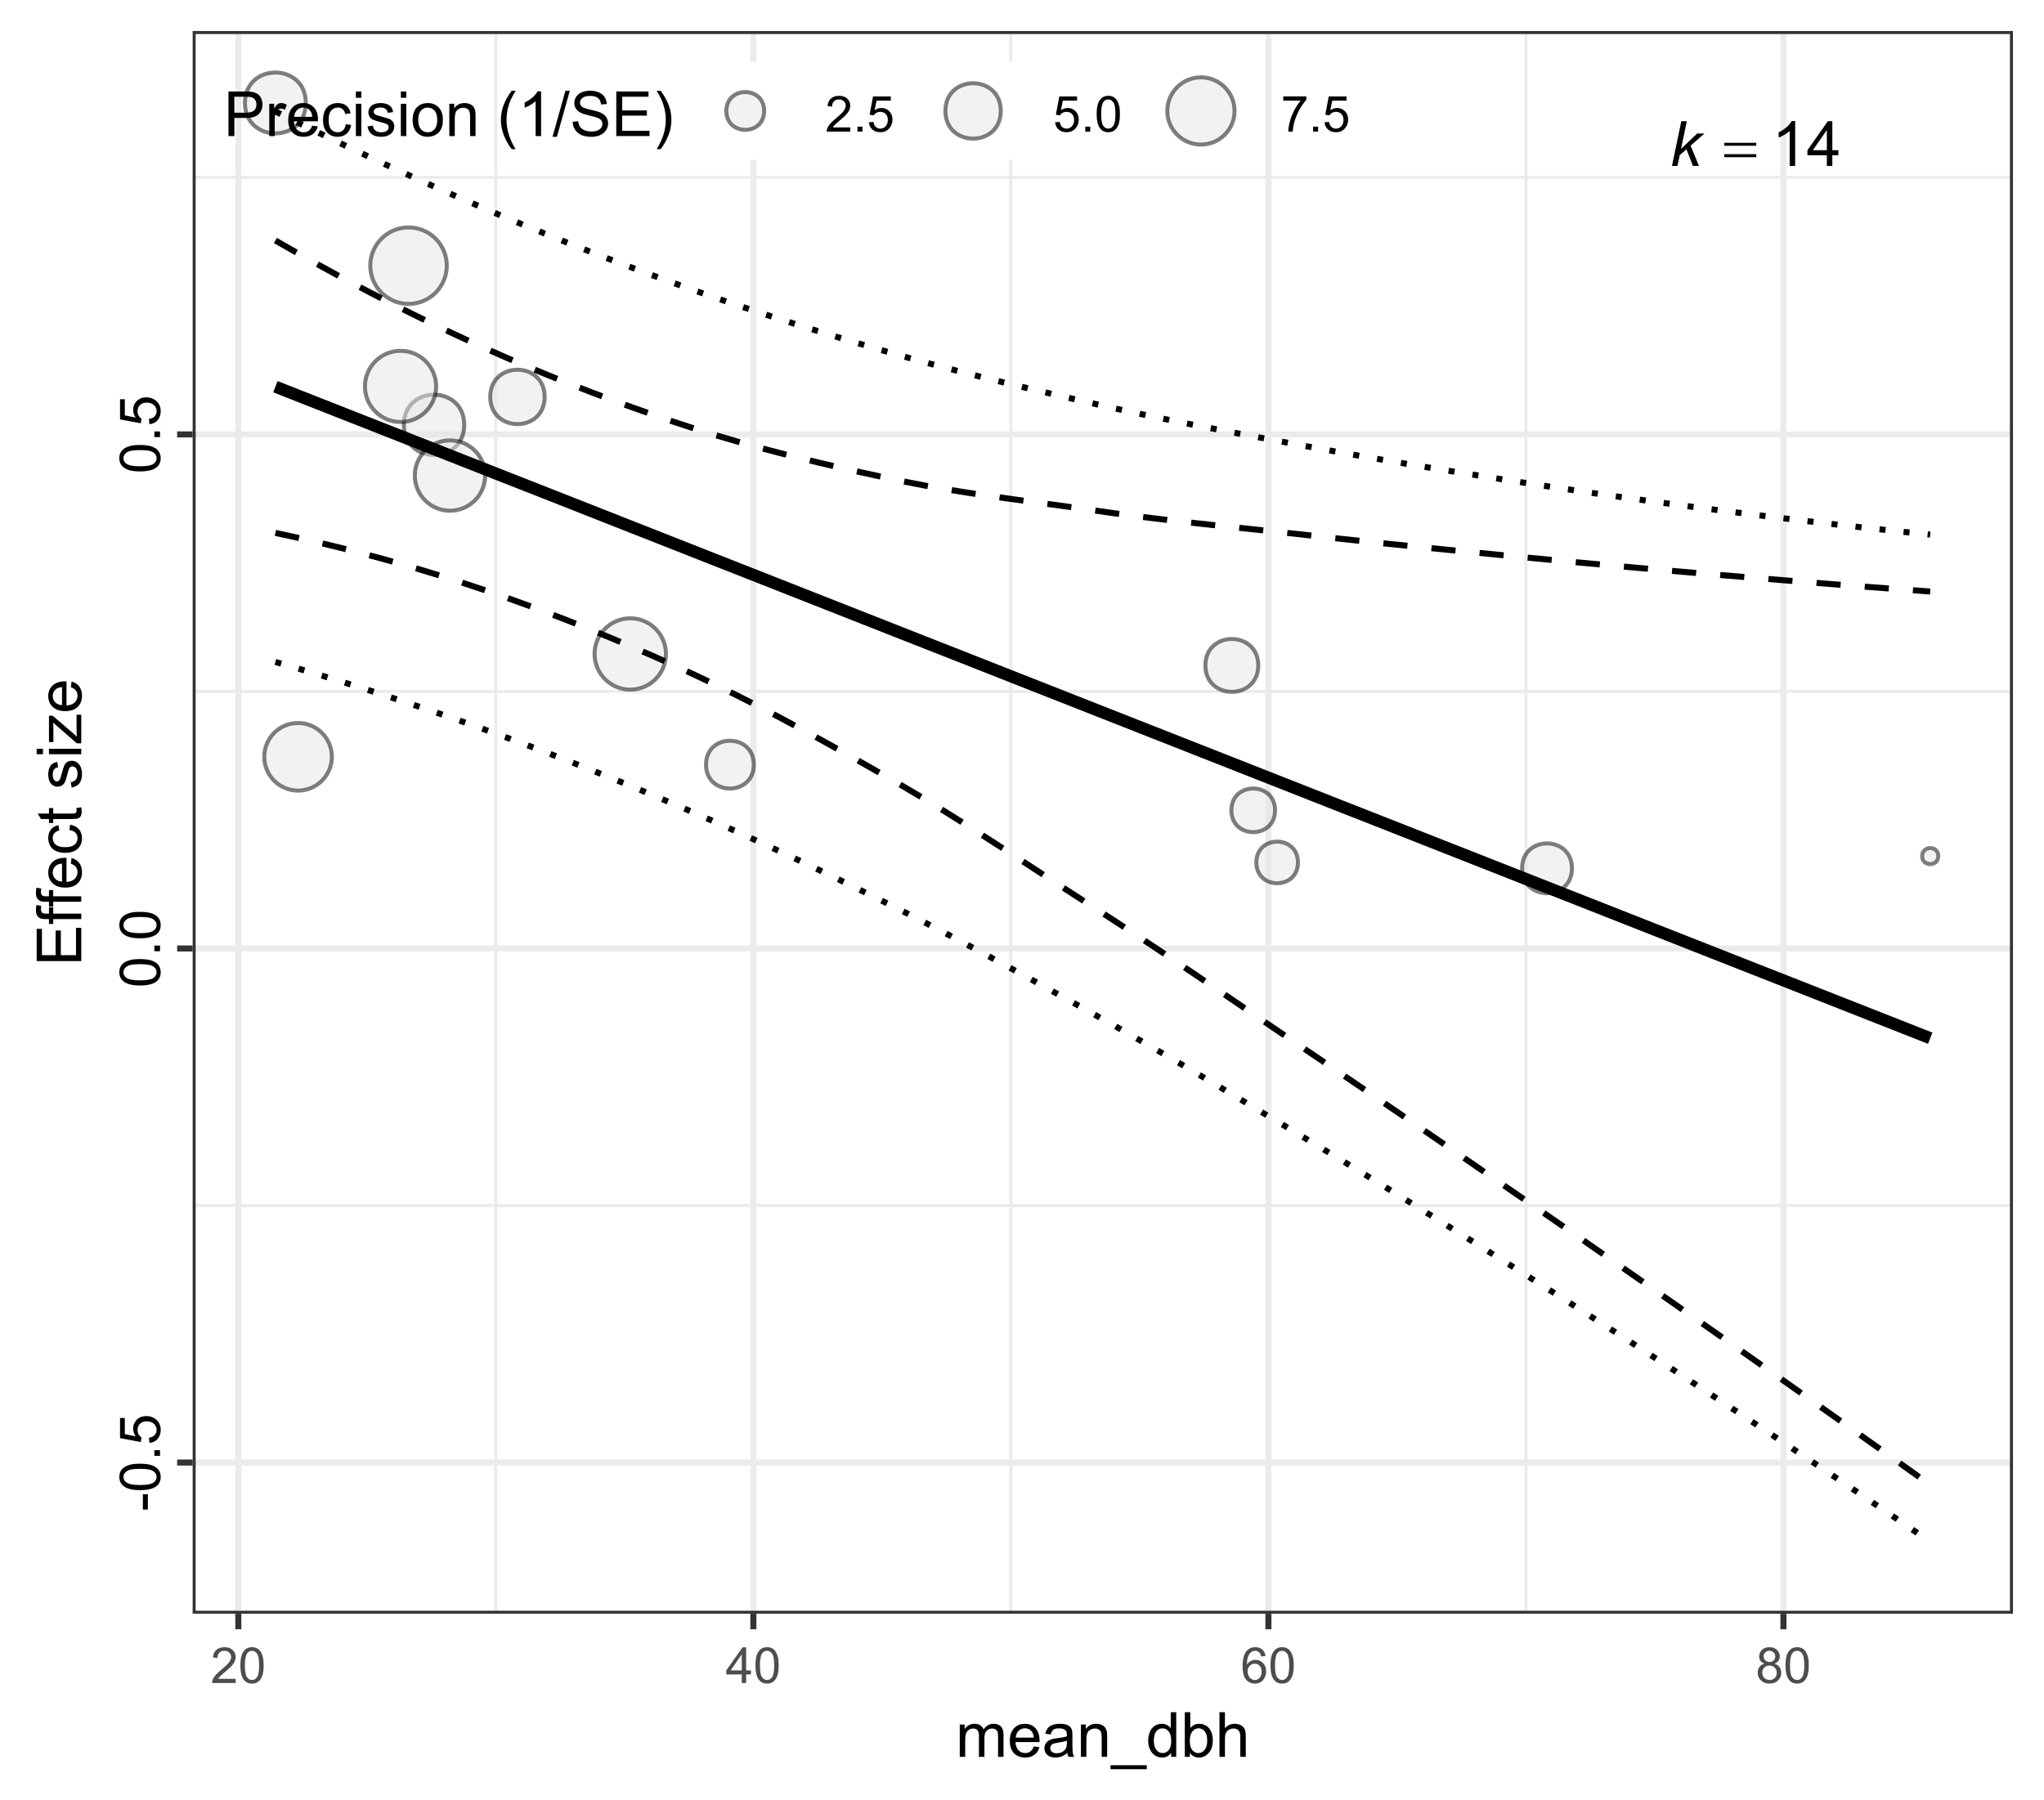 <?xml version="1.0" encoding="UTF-8"?>
<svg xmlns="http://www.w3.org/2000/svg" xmlns:xlink="http://www.w3.org/1999/xlink" width="361" height="318" viewBox="0 0 361 318">
<defs>
<g>
<g id="glyph-0-0">
<path d="M 0.379 0 L 2.031 -7.902 L 3.004 -7.902 L 1.977 -3.004 L 4.824 -5.727 L 6.113 -5.727 L 3.672 -3.59 L 5.148 0 L 4.082 0 L 2.938 -2.938 L 1.75 -1.914 L 1.352 0 Z M 0.379 0 "/>
</g>
<g id="glyph-1-0">
<path d="M 0.199 -4.09 L 5.859 -4.09 L 5.859 -3.57 L 0.199 -3.57 L 0.199 -4.09 M 0.199 -2.082 L 5.859 -2.082 L 5.859 -1.547 L 0.199 -1.547 Z M 0.199 -2.082 "/>
</g>
<g id="glyph-2-0">
<path d="M 4.113 0 L 3.145 0 L 3.145 -6.184 C 2.91 -5.961 2.602 -5.738 2.223 -5.516 C 1.844 -5.293 1.504 -5.125 1.203 -5.012 L 1.203 -5.949 C 1.746 -6.207 2.219 -6.516 2.625 -6.879 C 3.031 -7.242 3.32 -7.594 3.488 -7.934 L 4.113 -7.934 Z M 4.113 0 "/>
</g>
<g id="glyph-2-1">
<path d="M 3.57 0 L 3.57 -1.891 L 0.141 -1.891 L 0.141 -2.781 L 3.746 -7.902 L 4.539 -7.902 L 4.539 -2.781 L 5.605 -2.781 L 5.605 -1.891 L 4.539 -1.891 L 4.539 0 L 3.57 0 M 3.57 -2.781 L 3.57 -6.344 L 1.094 -2.781 Z M 3.57 -2.781 "/>
</g>
<g id="glyph-3-0">
<path d="M -2.148 -0.316 L -3.031 -0.316 L -3.031 -3.016 L -2.148 -3.016 Z M -2.148 -0.316 "/>
</g>
<g id="glyph-3-1">
<path d="M -3.531 -0.414 C -4.375 -0.414 -5.059 -0.504 -5.574 -0.676 C -6.09 -0.852 -6.488 -1.109 -6.766 -1.453 C -7.047 -1.797 -7.188 -2.227 -7.188 -2.75 C -7.188 -3.133 -7.109 -3.469 -6.957 -3.762 C -6.801 -4.051 -6.578 -4.289 -6.285 -4.477 C -5.996 -4.668 -5.641 -4.812 -5.223 -4.922 C -4.805 -5.031 -4.238 -5.082 -3.531 -5.082 C -2.691 -5.082 -2.012 -4.996 -1.496 -4.824 C -0.98 -4.652 -0.582 -4.395 -0.301 -4.051 C -0.02 -3.707 0.121 -3.273 0.121 -2.75 C 0.121 -2.059 -0.125 -1.516 -0.621 -1.125 C -1.215 -0.652 -2.188 -0.414 -3.531 -0.414 M -3.531 -1.32 C -2.355 -1.32 -1.574 -1.457 -1.184 -1.73 C -0.797 -2.008 -0.602 -2.344 -0.602 -2.75 C -0.602 -3.152 -0.797 -3.492 -1.188 -3.766 C -1.578 -4.043 -2.359 -4.18 -3.531 -4.18 C -4.707 -4.18 -5.492 -4.043 -5.879 -3.766 C -6.266 -3.492 -6.461 -3.148 -6.461 -2.738 C -6.461 -2.336 -6.289 -2.012 -5.945 -1.773 C -5.512 -1.469 -4.707 -1.32 -3.531 -1.32 Z M -3.531 -1.32 "/>
</g>
<g id="glyph-3-2">
<path d="M 0 -0.906 L -1 -0.91 L -1 -1.91 L 0 -1.91 Z M 0 -0.906 "/>
</g>
<g id="glyph-3-3">
<path d="M -1.875 -0.414 L -1.953 -1.34 C -1.504 -1.406 -1.168 -1.566 -0.941 -1.812 C -0.715 -2.062 -0.602 -2.363 -0.602 -2.715 C -0.602 -3.137 -0.762 -3.496 -1.078 -3.789 C -1.398 -4.082 -1.82 -4.227 -2.348 -4.227 C -2.852 -4.227 -3.246 -4.086 -3.535 -3.805 C -3.824 -3.523 -3.969 -3.156 -3.969 -2.699 C -3.969 -2.418 -3.906 -2.16 -3.777 -1.934 C -3.648 -1.707 -3.48 -1.527 -3.277 -1.398 L -3.383 -0.57 L -7.062 -1.266 L -7.062 -4.824 L -6.219 -4.824 L -6.219 -1.969 L -4.297 -1.582 C -4.598 -2.012 -4.746 -2.461 -4.746 -2.934 C -4.746 -3.559 -4.531 -4.086 -4.098 -4.516 C -3.664 -4.945 -3.105 -5.16 -2.426 -5.16 C -1.777 -5.16 -1.219 -4.973 -0.746 -4.594 C -0.168 -4.137 0.121 -3.508 0.121 -2.715 C 0.121 -2.062 -0.059 -1.531 -0.426 -1.121 C -0.789 -0.707 -1.273 -0.473 -1.875 -0.414 Z M -1.875 -0.414 "/>
</g>
<g id="glyph-4-0">
<path d="M 4.43 -0.742 L 4.43 0 L 0.266 0 C 0.262 -0.188 0.289 -0.367 0.355 -0.539 C 0.461 -0.82 0.633 -1.102 0.867 -1.375 C 1.098 -1.648 1.438 -1.969 1.879 -2.328 C 2.562 -2.891 3.023 -3.336 3.266 -3.664 C 3.508 -3.992 3.625 -4.301 3.625 -4.594 C 3.625 -4.898 3.516 -5.16 3.297 -5.367 C 3.078 -5.578 2.793 -5.684 2.441 -5.684 C 2.066 -5.684 1.77 -5.574 1.547 -5.352 C 1.324 -5.125 1.211 -4.816 1.207 -4.422 L 0.414 -4.504 C 0.469 -5.098 0.672 -5.547 1.027 -5.859 C 1.383 -6.168 1.859 -6.324 2.457 -6.324 C 3.062 -6.324 3.539 -6.156 3.895 -5.824 C 4.246 -5.488 4.422 -5.07 4.422 -4.578 C 4.422 -4.324 4.371 -4.078 4.266 -3.832 C 4.164 -3.59 3.992 -3.332 3.754 -3.062 C 3.516 -2.793 3.117 -2.426 2.562 -1.957 C 2.098 -1.566 1.801 -1.301 1.668 -1.164 C 1.535 -1.023 1.426 -0.883 1.34 -0.742 Z M 4.43 -0.742 "/>
</g>
<g id="glyph-4-1">
<path d="M 0.367 -3.105 C 0.367 -3.852 0.441 -4.449 0.594 -4.906 C 0.75 -5.359 0.977 -5.711 1.277 -5.957 C 1.582 -6.203 1.961 -6.324 2.418 -6.324 C 2.758 -6.324 3.055 -6.258 3.309 -6.121 C 3.562 -5.984 3.773 -5.789 3.941 -5.531 C 4.105 -5.277 4.238 -4.965 4.332 -4.594 C 4.426 -4.227 4.473 -3.73 4.473 -3.105 C 4.473 -2.367 4.398 -1.77 4.246 -1.316 C 4.094 -0.863 3.867 -0.512 3.562 -0.266 C 3.262 -0.016 2.879 0.109 2.418 0.109 C 1.812 0.109 1.336 -0.109 0.988 -0.547 C 0.574 -1.07 0.367 -1.922 0.367 -3.105 M 1.16 -3.105 C 1.16 -2.074 1.281 -1.383 1.523 -1.043 C 1.766 -0.699 2.062 -0.527 2.418 -0.527 C 2.773 -0.527 3.074 -0.699 3.316 -1.043 C 3.559 -1.387 3.68 -2.074 3.68 -3.105 C 3.68 -4.145 3.559 -4.832 3.316 -5.172 C 3.074 -5.516 2.773 -5.684 2.41 -5.684 C 2.055 -5.684 1.773 -5.535 1.559 -5.234 C 1.293 -4.852 1.16 -4.141 1.16 -3.105 Z M 1.16 -3.105 "/>
</g>
<g id="glyph-4-2">
<path d="M 2.844 0 L 2.844 -1.508 L 0.113 -1.508 L 0.113 -2.219 L 2.988 -6.301 L 3.617 -6.301 L 3.617 -2.219 L 4.469 -2.219 L 4.469 -1.508 L 3.617 -1.508 L 3.617 0 L 2.844 0 M 2.844 -2.219 L 2.844 -5.059 L 0.871 -2.219 Z M 2.844 -2.219 "/>
</g>
<g id="glyph-4-3">
<path d="M 4.379 -4.758 L 3.609 -4.695 C 3.539 -5 3.441 -5.219 3.316 -5.359 C 3.109 -5.578 2.852 -5.688 2.543 -5.688 C 2.297 -5.688 2.082 -5.621 1.895 -5.484 C 1.652 -5.305 1.461 -5.047 1.32 -4.703 C 1.18 -4.363 1.105 -3.879 1.102 -3.25 C 1.285 -3.531 1.516 -3.742 1.785 -3.879 C 2.051 -4.016 2.336 -4.086 2.629 -4.086 C 3.145 -4.086 3.586 -3.898 3.945 -3.516 C 4.309 -3.137 4.492 -2.648 4.492 -2.047 C 4.492 -1.648 4.406 -1.281 4.234 -0.941 C 4.062 -0.605 3.828 -0.344 3.531 -0.164 C 3.234 0.016 2.895 0.109 2.52 0.109 C 1.875 0.109 1.348 -0.129 0.941 -0.605 C 0.535 -1.078 0.332 -1.859 0.332 -2.949 C 0.332 -4.164 0.555 -5.051 1.004 -5.602 C 1.398 -6.086 1.926 -6.324 2.59 -6.324 C 3.086 -6.324 3.492 -6.188 3.809 -5.91 C 4.125 -5.629 4.316 -5.246 4.379 -4.758 M 1.219 -2.039 C 1.219 -1.773 1.277 -1.52 1.391 -1.277 C 1.504 -1.031 1.66 -0.848 1.863 -0.719 C 2.066 -0.594 2.281 -0.527 2.504 -0.527 C 2.832 -0.527 3.113 -0.66 3.348 -0.926 C 3.582 -1.188 3.699 -1.547 3.699 -2 C 3.699 -2.434 3.582 -2.777 3.352 -3.027 C 3.121 -3.277 2.828 -3.402 2.477 -3.402 C 2.125 -3.402 1.828 -3.277 1.586 -3.027 C 1.344 -2.777 1.219 -2.449 1.219 -2.039 Z M 1.219 -2.039 "/>
</g>
<g id="glyph-4-4">
<path d="M 1.555 -3.418 C 1.234 -3.535 0.996 -3.699 0.844 -3.918 C 0.688 -4.137 0.609 -4.398 0.609 -4.699 C 0.609 -5.16 0.773 -5.543 1.105 -5.855 C 1.434 -6.168 1.871 -6.324 2.418 -6.324 C 2.969 -6.324 3.41 -6.164 3.746 -5.848 C 4.082 -5.527 4.25 -5.137 4.25 -4.68 C 4.25 -4.387 4.172 -4.133 4.02 -3.918 C 3.867 -3.699 3.633 -3.535 3.32 -3.418 C 3.707 -3.289 4.004 -3.086 4.203 -2.805 C 4.406 -2.523 4.508 -2.191 4.508 -1.801 C 4.508 -1.262 4.316 -0.809 3.938 -0.441 C 3.555 -0.074 3.055 0.109 2.434 0.109 C 1.809 0.109 1.309 -0.078 0.93 -0.445 C 0.547 -0.812 0.355 -1.273 0.355 -1.82 C 0.355 -2.23 0.461 -2.574 0.668 -2.852 C 0.875 -3.129 1.172 -3.316 1.555 -3.418 M 1.402 -4.727 C 1.402 -4.43 1.496 -4.184 1.688 -3.996 C 1.879 -3.809 2.129 -3.711 2.438 -3.711 C 2.734 -3.711 2.977 -3.805 3.168 -3.992 C 3.359 -4.18 3.453 -4.41 3.453 -4.684 C 3.453 -4.969 3.355 -5.207 3.16 -5.398 C 2.965 -5.594 2.719 -5.688 2.43 -5.688 C 2.133 -5.688 1.887 -5.594 1.691 -5.406 C 1.5 -5.215 1.402 -4.988 1.402 -4.727 M 1.152 -1.816 C 1.152 -1.598 1.203 -1.383 1.309 -1.176 C 1.414 -0.973 1.57 -0.812 1.773 -0.699 C 1.98 -0.586 2.203 -0.527 2.441 -0.527 C 2.809 -0.527 3.117 -0.648 3.355 -0.887 C 3.598 -1.121 3.719 -1.426 3.719 -1.793 C 3.719 -2.164 3.594 -2.473 3.344 -2.715 C 3.098 -2.961 2.789 -3.082 2.414 -3.082 C 2.051 -3.082 1.75 -2.961 1.512 -2.719 C 1.27 -2.48 1.152 -2.18 1.152 -1.816 Z M 1.152 -1.816 "/>
</g>
<g id="glyph-4-5">
<path d="M 0.801 0 L 0.801 -0.883 L 1.68 -0.883 L 1.68 0 Z M 0.801 0 "/>
</g>
<g id="glyph-4-6">
<path d="M 0.367 -1.648 L 1.176 -1.719 C 1.238 -1.324 1.379 -1.027 1.598 -0.828 C 1.816 -0.629 2.078 -0.527 2.391 -0.527 C 2.762 -0.527 3.078 -0.668 3.336 -0.949 C 3.594 -1.23 3.723 -1.602 3.723 -2.066 C 3.723 -2.508 3.598 -2.855 3.348 -3.109 C 3.102 -3.367 2.777 -3.492 2.375 -3.492 C 2.125 -3.492 1.902 -3.438 1.703 -3.324 C 1.5 -3.211 1.344 -3.062 1.23 -2.883 L 0.504 -2.977 L 1.113 -6.215 L 4.246 -6.215 L 4.246 -5.473 L 1.73 -5.473 L 1.391 -3.781 C 1.77 -4.043 2.168 -4.176 2.582 -4.176 C 3.133 -4.176 3.598 -3.984 3.977 -3.605 C 4.352 -3.223 4.543 -2.734 4.543 -2.137 C 4.543 -1.566 4.375 -1.074 4.043 -0.656 C 3.641 -0.148 3.09 0.109 2.391 0.109 C 1.816 0.109 1.348 -0.055 0.984 -0.375 C 0.625 -0.695 0.418 -1.121 0.367 -1.648 Z M 0.367 -1.648 "/>
</g>
<g id="glyph-4-7">
<path d="M 0.418 -5.473 L 0.418 -6.219 L 4.496 -6.219 L 4.496 -5.617 C 4.094 -5.188 3.695 -4.621 3.301 -3.914 C 2.91 -3.207 2.605 -2.48 2.391 -1.73 C 2.234 -1.203 2.137 -0.629 2.094 0 L 1.297 0 C 1.305 -0.496 1.402 -1.094 1.59 -1.797 C 1.777 -2.496 2.043 -3.176 2.391 -3.828 C 2.738 -4.477 3.109 -5.027 3.504 -5.473 Z M 0.418 -5.473 "/>
</g>
<g id="glyph-5-0">
<path d="M 0.727 0 L 0.727 -5.703 L 1.59 -5.703 L 1.59 -4.902 C 1.77 -5.184 2.008 -5.406 2.305 -5.578 C 2.602 -5.746 2.941 -5.832 3.32 -5.832 C 3.742 -5.832 4.09 -5.746 4.359 -5.57 C 4.629 -5.395 4.82 -5.148 4.93 -4.836 C 5.383 -5.5 5.969 -5.832 6.691 -5.832 C 7.258 -5.832 7.691 -5.676 7.996 -5.363 C 8.301 -5.051 8.453 -4.566 8.453 -3.914 L 8.453 0 L 7.492 0 L 7.492 -3.594 C 7.492 -3.98 7.461 -4.258 7.398 -4.43 C 7.336 -4.598 7.223 -4.734 7.059 -4.84 C 6.895 -4.941 6.699 -4.996 6.477 -4.996 C 6.078 -4.996 5.742 -4.863 5.477 -4.594 C 5.215 -4.328 5.082 -3.902 5.082 -3.312 L 5.082 0 L 4.113 0 L 4.113 -3.707 C 4.113 -4.137 4.035 -4.457 3.879 -4.672 C 3.719 -4.887 3.461 -4.996 3.105 -4.996 C 2.832 -4.996 2.582 -4.922 2.352 -4.781 C 2.117 -4.637 1.953 -4.426 1.848 -4.152 C 1.742 -3.875 1.691 -3.48 1.691 -2.961 L 1.691 0 Z M 0.727 0 "/>
</g>
<g id="glyph-5-1">
<path d="M 4.629 -1.836 L 5.629 -1.715 C 5.473 -1.129 5.18 -0.676 4.754 -0.355 C 4.328 -0.031 3.781 0.129 3.121 0.129 C 2.285 0.129 1.625 -0.129 1.137 -0.641 C 0.648 -1.156 0.402 -1.875 0.402 -2.805 C 0.402 -3.762 0.648 -4.508 1.145 -5.039 C 1.637 -5.566 2.277 -5.832 3.066 -5.832 C 3.828 -5.832 4.453 -5.574 4.938 -5.055 C 5.418 -4.535 5.66 -3.805 5.66 -2.863 C 5.66 -2.805 5.66 -2.719 5.656 -2.605 L 1.402 -2.605 C 1.438 -1.977 1.613 -1.5 1.934 -1.164 C 2.254 -0.832 2.648 -0.664 3.125 -0.664 C 3.48 -0.664 3.781 -0.758 4.035 -0.945 C 4.285 -1.133 4.484 -1.43 4.629 -1.836 M 1.457 -3.398 L 4.641 -3.398 C 4.598 -3.879 4.477 -4.238 4.273 -4.48 C 3.969 -4.852 3.566 -5.039 3.078 -5.039 C 2.633 -5.039 2.262 -4.891 1.957 -4.594 C 1.656 -4.297 1.488 -3.898 1.457 -3.398 Z M 1.457 -3.398 "/>
</g>
<g id="glyph-5-2">
<path d="M 4.445 -0.703 C 4.09 -0.398 3.746 -0.184 3.414 -0.059 C 3.082 0.066 2.727 0.129 2.348 0.129 C 1.719 0.129 1.238 -0.023 0.902 -0.332 C 0.566 -0.637 0.398 -1.027 0.398 -1.504 C 0.398 -1.781 0.461 -2.039 0.59 -2.27 C 0.715 -2.5 0.883 -2.688 1.086 -2.824 C 1.293 -2.965 1.523 -3.07 1.781 -3.141 C 1.973 -3.191 2.258 -3.242 2.641 -3.289 C 3.422 -3.379 3.996 -3.492 4.367 -3.621 C 4.371 -3.754 4.371 -3.836 4.371 -3.871 C 4.371 -4.266 4.281 -4.543 4.098 -4.703 C 3.852 -4.922 3.484 -5.031 2.996 -5.031 C 2.543 -5.031 2.207 -4.953 1.988 -4.793 C 1.773 -4.633 1.613 -4.352 1.508 -3.949 L 0.562 -4.078 C 0.648 -4.48 0.793 -4.809 0.988 -5.059 C 1.184 -5.305 1.469 -5.496 1.844 -5.633 C 2.215 -5.766 2.645 -5.832 3.137 -5.832 C 3.625 -5.832 4.02 -5.777 4.324 -5.66 C 4.629 -5.547 4.852 -5.402 4.996 -5.23 C 5.137 -5.055 5.238 -4.836 5.297 -4.57 C 5.328 -4.406 5.344 -4.109 5.344 -3.68 L 5.344 -2.391 C 5.344 -1.492 5.363 -0.922 5.406 -0.684 C 5.445 -0.445 5.527 -0.219 5.648 0 L 4.641 0 C 4.539 -0.199 4.477 -0.434 4.445 -0.703 M 4.367 -2.863 C 4.016 -2.719 3.488 -2.598 2.789 -2.496 C 2.391 -2.441 2.109 -2.375 1.945 -2.305 C 1.781 -2.234 1.652 -2.129 1.562 -1.988 C 1.473 -1.852 1.43 -1.699 1.43 -1.531 C 1.43 -1.273 1.527 -1.059 1.723 -0.887 C 1.918 -0.715 2.203 -0.629 2.578 -0.629 C 2.949 -0.629 3.281 -0.711 3.57 -0.871 C 3.863 -1.035 4.074 -1.258 4.211 -1.543 C 4.316 -1.762 4.367 -2.082 4.367 -2.508 Z M 4.367 -2.863 "/>
</g>
<g id="glyph-5-3">
<path d="M 0.727 0 L 0.727 -5.703 L 1.594 -5.703 L 1.594 -4.895 C 2.016 -5.52 2.621 -5.832 3.41 -5.832 C 3.754 -5.832 4.07 -5.77 4.359 -5.648 C 4.648 -5.523 4.863 -5.363 5.008 -5.16 C 5.148 -4.961 5.25 -4.723 5.305 -4.445 C 5.344 -4.27 5.359 -3.953 5.359 -3.508 L 5.359 0 L 4.395 0 L 4.395 -3.469 C 4.395 -3.863 4.355 -4.156 4.281 -4.352 C 4.207 -4.547 4.07 -4.703 3.879 -4.82 C 3.688 -4.938 3.465 -4.996 3.207 -4.996 C 2.793 -4.996 2.438 -4.863 2.141 -4.602 C 1.84 -4.34 1.691 -3.844 1.691 -3.117 L 1.691 0 Z M 0.727 0 "/>
</g>
<g id="glyph-5-4">
<path d="M -0.168 2.188 L -0.168 1.488 L 6.242 1.488 L 6.242 2.188 Z M -0.168 2.188 "/>
</g>
<g id="glyph-5-5">
<path d="M 4.426 0 L 4.426 -0.719 C 4.062 -0.152 3.531 0.129 2.832 0.129 C 2.375 0.129 1.957 0.004 1.578 -0.246 C 1.195 -0.496 0.898 -0.848 0.691 -1.297 C 0.48 -1.746 0.375 -2.262 0.375 -2.848 C 0.375 -3.414 0.473 -3.934 0.66 -4.395 C 0.852 -4.859 1.137 -5.215 1.516 -5.461 C 1.895 -5.711 2.32 -5.832 2.789 -5.832 C 3.133 -5.832 3.438 -5.762 3.707 -5.617 C 3.977 -5.469 4.191 -5.281 4.359 -5.047 L 4.359 -7.875 L 5.324 -7.875 L 5.324 0 L 4.426 0 M 1.371 -2.848 C 1.371 -2.117 1.523 -1.57 1.832 -1.207 C 2.141 -0.848 2.504 -0.664 2.922 -0.664 C 3.344 -0.664 3.703 -0.84 4 -1.184 C 4.293 -1.531 4.441 -2.059 4.441 -2.766 C 4.441 -3.547 4.293 -4.121 3.992 -4.484 C 3.691 -4.852 3.32 -5.031 2.879 -5.031 C 2.449 -5.031 2.09 -4.855 1.801 -4.508 C 1.516 -4.156 1.371 -3.602 1.371 -2.848 Z M 1.371 -2.848 "/>
</g>
<g id="glyph-5-6">
<path d="M 1.617 0 L 0.719 0 L 0.719 -7.875 L 1.688 -7.875 L 1.688 -5.066 C 2.094 -5.578 2.617 -5.832 3.25 -5.832 C 3.602 -5.832 3.934 -5.762 4.246 -5.621 C 4.559 -5.48 4.816 -5.281 5.02 -5.023 C 5.223 -4.77 5.379 -4.461 5.496 -4.098 C 5.609 -3.738 5.668 -3.352 5.668 -2.938 C 5.668 -1.961 5.426 -1.203 4.941 -0.672 C 4.457 -0.137 3.879 0.129 3.203 0.129 C 2.527 0.129 2 -0.152 1.617 -0.715 L 1.617 0 M 1.605 -2.895 C 1.605 -2.211 1.699 -1.719 1.887 -1.414 C 2.191 -0.914 2.602 -0.664 3.121 -0.664 C 3.543 -0.664 3.91 -0.848 4.215 -1.215 C 4.523 -1.582 4.68 -2.129 4.68 -2.859 C 4.68 -3.602 4.531 -4.152 4.234 -4.508 C 3.941 -4.859 3.582 -5.039 3.164 -5.039 C 2.742 -5.039 2.375 -4.855 2.066 -4.488 C 1.762 -4.121 1.605 -3.59 1.605 -2.895 Z M 1.605 -2.895 "/>
</g>
<g id="glyph-5-7">
<path d="M 0.727 0 L 0.727 -7.875 L 1.691 -7.875 L 1.691 -5.047 C 2.145 -5.57 2.711 -5.832 3.398 -5.832 C 3.824 -5.832 4.188 -5.75 4.5 -5.582 C 4.812 -5.418 5.035 -5.188 5.168 -4.895 C 5.305 -4.598 5.371 -4.172 5.371 -3.613 L 5.371 0 L 4.406 0 L 4.406 -3.613 C 4.406 -4.098 4.301 -4.449 4.09 -4.672 C 3.879 -4.891 3.586 -5 3.203 -5 C 2.914 -5 2.645 -4.926 2.395 -4.777 C 2.141 -4.629 1.961 -4.426 1.852 -4.172 C 1.746 -3.918 1.691 -3.566 1.691 -3.121 L 1.691 0 Z M 0.727 0 "/>
</g>
<g id="glyph-5-8">
<path d="M 0.848 0 L 0.848 -7.875 L 3.82 -7.875 C 4.34 -7.875 4.742 -7.848 5.016 -7.797 C 5.402 -7.734 5.727 -7.613 5.988 -7.43 C 6.25 -7.25 6.461 -6.996 6.621 -6.672 C 6.777 -6.344 6.859 -5.988 6.859 -5.598 C 6.859 -4.926 6.645 -4.359 6.219 -3.898 C 5.793 -3.434 5.023 -3.203 3.91 -3.203 L 1.891 -3.203 L 1.891 0 L 0.848 0 M 1.891 -4.129 L 3.926 -4.129 C 4.598 -4.129 5.078 -4.254 5.359 -4.508 C 5.645 -4.758 5.785 -5.109 5.785 -5.562 C 5.785 -5.895 5.703 -6.176 5.535 -6.41 C 5.367 -6.645 5.148 -6.801 4.875 -6.875 C 4.703 -6.922 4.379 -6.945 3.906 -6.945 L 1.891 -6.945 Z M 1.891 -4.129 "/>
</g>
<g id="glyph-5-9">
<path d="M 0.715 0 L 0.715 -5.703 L 1.586 -5.703 L 1.586 -4.84 C 1.805 -5.242 2.012 -5.512 2.199 -5.641 C 2.387 -5.77 2.594 -5.832 2.82 -5.832 C 3.145 -5.832 3.477 -5.73 3.812 -5.523 L 3.48 -4.625 C 3.242 -4.766 3.008 -4.832 2.773 -4.836 C 2.559 -4.832 2.371 -4.77 2.203 -4.645 C 2.035 -4.516 1.914 -4.34 1.844 -4.113 C 1.734 -3.77 1.68 -3.395 1.68 -2.984 L 1.68 0 Z M 0.715 0 "/>
</g>
<g id="glyph-5-10">
<path d="M 4.445 -2.09 L 5.398 -1.965 C 5.293 -1.312 5.027 -0.797 4.602 -0.426 C 4.172 -0.055 3.648 0.129 3.023 0.129 C 2.242 0.129 1.617 -0.125 1.141 -0.637 C 0.668 -1.148 0.43 -1.879 0.43 -2.832 C 0.43 -3.445 0.531 -3.984 0.734 -4.445 C 0.941 -4.91 1.25 -5.254 1.668 -5.488 C 2.086 -5.719 2.539 -5.832 3.031 -5.832 C 3.648 -5.832 4.156 -5.676 4.551 -5.363 C 4.941 -5.051 5.195 -4.605 5.305 -4.027 L 4.367 -3.883 C 4.277 -4.266 4.117 -4.555 3.891 -4.75 C 3.664 -4.941 3.391 -5.039 3.066 -5.039 C 2.578 -5.039 2.184 -4.863 1.879 -4.516 C 1.574 -4.164 1.422 -3.613 1.422 -2.859 C 1.422 -2.09 1.57 -1.535 1.863 -1.188 C 2.156 -0.84 2.539 -0.664 3.012 -0.664 C 3.395 -0.664 3.711 -0.781 3.965 -1.016 C 4.219 -1.246 4.379 -1.605 4.445 -2.09 Z M 4.445 -2.09 "/>
</g>
<g id="glyph-5-11">
<path d="M 0.73 -6.762 L 0.73 -7.875 L 1.695 -7.875 L 1.695 -6.762 L 0.73 -6.762 M 0.73 0 L 0.73 -5.703 L 1.695 -5.703 L 1.695 0 Z M 0.73 0 "/>
</g>
<g id="glyph-5-12">
<path d="M 0.34 -1.703 L 1.293 -1.852 C 1.348 -1.469 1.496 -1.176 1.742 -0.973 C 1.988 -0.77 2.332 -0.664 2.773 -0.664 C 3.215 -0.664 3.547 -0.758 3.758 -0.938 C 3.977 -1.117 4.082 -1.332 4.082 -1.574 C 4.082 -1.793 3.988 -1.965 3.797 -2.09 C 3.664 -2.176 3.336 -2.285 2.809 -2.418 C 2.102 -2.598 1.609 -2.75 1.336 -2.883 C 1.062 -3.012 0.852 -3.191 0.711 -3.426 C 0.57 -3.656 0.5 -3.91 0.5 -4.188 C 0.5 -4.445 0.559 -4.68 0.676 -4.895 C 0.789 -5.113 0.949 -5.293 1.148 -5.438 C 1.301 -5.547 1.504 -5.641 1.766 -5.719 C 2.023 -5.793 2.301 -5.832 2.602 -5.832 C 3.047 -5.832 3.441 -5.77 3.777 -5.641 C 4.117 -5.512 4.367 -5.336 4.527 -5.117 C 4.688 -4.895 4.801 -4.602 4.859 -4.234 L 3.914 -4.102 C 3.871 -4.398 3.75 -4.625 3.543 -4.789 C 3.336 -4.957 3.047 -5.039 2.668 -5.039 C 2.227 -5.039 1.91 -4.965 1.719 -4.816 C 1.527 -4.672 1.434 -4.5 1.434 -4.301 C 1.434 -4.176 1.473 -4.062 1.551 -3.965 C 1.633 -3.859 1.754 -3.773 1.922 -3.707 C 2.02 -3.672 2.305 -3.586 2.777 -3.461 C 3.461 -3.277 3.938 -3.125 4.207 -3.012 C 4.48 -2.895 4.691 -2.727 4.844 -2.504 C 5 -2.281 5.074 -2.004 5.074 -1.676 C 5.074 -1.352 4.98 -1.051 4.793 -0.766 C 4.605 -0.48 4.336 -0.262 3.98 -0.105 C 3.625 0.051 3.223 0.129 2.777 0.129 C 2.035 0.129 1.473 -0.023 1.082 -0.332 C 0.695 -0.641 0.445 -1.098 0.34 -1.703 Z M 0.34 -1.703 "/>
</g>
<g id="glyph-5-13">
<path d="M 0.367 -2.852 C 0.367 -3.91 0.66 -4.691 1.246 -5.199 C 1.738 -5.621 2.336 -5.832 3.039 -5.832 C 3.824 -5.832 4.465 -5.574 4.961 -5.062 C 5.461 -4.547 5.711 -3.84 5.711 -2.934 C 5.711 -2.199 5.598 -1.621 5.379 -1.199 C 5.16 -0.781 4.84 -0.453 4.418 -0.219 C 3.996 0.012 3.539 0.129 3.039 0.129 C 2.242 0.129 1.598 -0.129 1.105 -0.641 C 0.613 -1.152 0.367 -1.891 0.367 -2.852 M 1.359 -2.852 C 1.359 -2.121 1.52 -1.574 1.836 -1.211 C 2.156 -0.848 2.555 -0.664 3.039 -0.664 C 3.52 -0.664 3.918 -0.848 4.238 -1.215 C 4.555 -1.578 4.715 -2.137 4.715 -2.883 C 4.715 -3.59 4.555 -4.125 4.234 -4.488 C 3.914 -4.852 3.516 -5.031 3.039 -5.031 C 2.555 -5.031 2.156 -4.852 1.836 -4.492 C 1.52 -4.129 1.359 -3.582 1.359 -2.852 Z M 1.359 -2.852 "/>
</g>
<g id="glyph-5-14">
</g>
<g id="glyph-5-15">
<path d="M 2.574 2.316 C 2.039 1.641 1.59 0.855 1.219 -0.047 C 0.852 -0.949 0.664 -1.887 0.664 -2.852 C 0.664 -3.703 0.805 -4.52 1.078 -5.301 C 1.402 -6.207 1.898 -7.109 2.574 -8.008 L 3.266 -8.008 C 2.832 -7.262 2.547 -6.73 2.406 -6.414 C 2.188 -5.918 2.016 -5.402 1.891 -4.867 C 1.738 -4.195 1.66 -3.523 1.66 -2.848 C 1.66 -1.125 2.195 0.598 3.266 2.316 Z M 2.574 2.316 "/>
</g>
<g id="glyph-5-16">
<path d="M 4.098 0 L 3.133 0 L 3.133 -6.16 C 2.898 -5.938 2.594 -5.715 2.215 -5.496 C 1.836 -5.273 1.5 -5.105 1.199 -4.996 L 1.199 -5.93 C 1.738 -6.184 2.211 -6.492 2.617 -6.852 C 3.02 -7.215 3.309 -7.566 3.477 -7.906 L 4.098 -7.906 Z M 4.098 0 "/>
</g>
<g id="glyph-5-17">
<path d="M 0 0.133 L 2.281 -8.008 L 3.055 -8.008 L 0.777 0.133 Z M 0 0.133 "/>
</g>
<g id="glyph-5-18">
<path d="M 0.492 -2.531 L 1.477 -2.617 C 1.523 -2.223 1.633 -1.898 1.801 -1.645 C 1.973 -1.395 2.234 -1.191 2.594 -1.035 C 2.953 -0.879 3.355 -0.801 3.805 -0.801 C 4.199 -0.801 4.551 -0.859 4.855 -0.977 C 5.16 -1.094 5.387 -1.258 5.535 -1.465 C 5.684 -1.668 5.758 -1.895 5.758 -2.137 C 5.758 -2.383 5.688 -2.602 5.543 -2.785 C 5.398 -2.969 5.164 -3.125 4.836 -3.25 C 4.621 -3.332 4.156 -3.461 3.434 -3.633 C 2.707 -3.809 2.203 -3.973 1.914 -4.125 C 1.535 -4.32 1.258 -4.566 1.07 -4.859 C 0.887 -5.148 0.797 -5.477 0.797 -5.84 C 0.797 -6.234 0.906 -6.605 1.133 -6.953 C 1.359 -7.297 1.688 -7.562 2.121 -7.738 C 2.555 -7.918 3.035 -8.008 3.566 -8.008 C 4.148 -8.008 4.664 -7.914 5.109 -7.727 C 5.555 -7.539 5.898 -7.262 6.141 -6.898 C 6.379 -6.531 6.508 -6.117 6.527 -5.656 L 5.527 -5.582 C 5.473 -6.078 5.293 -6.453 4.98 -6.707 C 4.672 -6.961 4.215 -7.09 3.609 -7.09 C 2.98 -7.09 2.52 -6.973 2.23 -6.742 C 1.945 -6.512 1.801 -6.234 1.801 -5.906 C 1.801 -5.625 1.902 -5.391 2.105 -5.211 C 2.305 -5.027 2.828 -4.84 3.676 -4.648 C 4.523 -4.457 5.105 -4.289 5.418 -4.148 C 5.879 -3.934 6.215 -3.668 6.434 -3.344 C 6.652 -3.02 6.762 -2.645 6.762 -2.223 C 6.762 -1.805 6.641 -1.41 6.402 -1.039 C 6.164 -0.668 5.816 -0.379 5.367 -0.176 C 4.918 0.031 4.414 0.133 3.852 0.133 C 3.137 0.133 2.543 0.031 2.059 -0.176 C 1.578 -0.387 1.199 -0.699 0.926 -1.113 C 0.652 -1.531 0.508 -2.004 0.492 -2.531 Z M 0.492 -2.531 "/>
</g>
<g id="glyph-5-19">
<path d="M 0.871 0 L 0.871 -7.875 L 6.562 -7.875 L 6.562 -6.945 L 1.914 -6.945 L 1.914 -4.531 L 6.27 -4.531 L 6.27 -3.609 L 1.914 -3.609 L 1.914 -0.93 L 6.746 -0.93 L 6.746 0 Z M 0.871 0 "/>
</g>
<g id="glyph-5-20">
<path d="M 1.359 2.316 L 0.664 2.316 C 1.738 0.598 2.273 -1.125 2.273 -2.848 C 2.273 -3.52 2.195 -4.188 2.039 -4.852 C 1.918 -5.387 1.75 -5.902 1.531 -6.398 C 1.391 -6.719 1.102 -7.258 0.664 -8.008 L 1.359 -8.008 C 2.031 -7.109 2.531 -6.207 2.852 -5.301 C 3.129 -4.52 3.266 -3.703 3.266 -2.852 C 3.266 -1.887 3.082 -0.949 2.711 -0.047 C 2.34 0.855 1.891 1.641 1.359 2.316 Z M 1.359 2.316 "/>
</g>
<g id="glyph-6-0">
<path d="M 0 -0.871 L -7.875 -0.871 L -7.875 -6.562 L -6.945 -6.562 L -6.945 -1.914 L -4.531 -1.914 L -4.531 -6.27 L -3.609 -6.27 L -3.609 -1.914 L -0.93 -1.914 L -0.93 -6.746 L 0 -6.746 Z M 0 -0.871 "/>
</g>
<g id="glyph-6-1">
<path d="M 0 -0.957 L -4.953 -0.957 L -4.953 -0.102 L -5.703 -0.102 L -5.703 -0.957 L -6.312 -0.957 C -6.695 -0.957 -6.98 -0.988 -7.164 -1.059 C -7.414 -1.152 -7.617 -1.316 -7.773 -1.551 C -7.93 -1.785 -8.008 -2.113 -8.008 -2.535 C -8.008 -2.809 -7.977 -3.109 -7.91 -3.438 L -7.07 -3.293 C -7.105 -3.094 -7.121 -2.902 -7.121 -2.723 C -7.121 -2.43 -7.059 -2.223 -6.934 -2.102 C -6.809 -1.977 -6.574 -1.918 -6.23 -1.918 L -5.703 -1.918 L -5.703 -3.031 L -4.953 -3.031 L -4.953 -1.918 L 0 -1.918 Z M 0 -0.957 "/>
</g>
<g id="glyph-6-2">
<path d="M -1.836 -4.629 L -1.715 -5.629 C -1.129 -5.473 -0.676 -5.18 -0.355 -4.754 C -0.031 -4.328 0.129 -3.781 0.129 -3.121 C 0.129 -2.285 -0.129 -1.625 -0.641 -1.137 C -1.156 -0.648 -1.875 -0.402 -2.805 -0.402 C -3.762 -0.402 -4.508 -0.648 -5.039 -1.145 C -5.566 -1.637 -5.832 -2.277 -5.832 -3.066 C -5.832 -3.828 -5.574 -4.453 -5.055 -4.938 C -4.535 -5.418 -3.805 -5.66 -2.863 -5.66 C -2.805 -5.66 -2.719 -5.66 -2.605 -5.656 L -2.605 -1.402 C -1.977 -1.438 -1.5 -1.613 -1.164 -1.934 C -0.832 -2.254 -0.664 -2.648 -0.664 -3.125 C -0.664 -3.48 -0.758 -3.781 -0.945 -4.035 C -1.133 -4.285 -1.43 -4.484 -1.836 -4.629 M -3.398 -1.457 L -3.398 -4.641 C -3.879 -4.598 -4.238 -4.477 -4.48 -4.273 C -4.852 -3.969 -5.039 -3.566 -5.039 -3.078 C -5.039 -2.633 -4.891 -2.262 -4.594 -1.957 C -4.297 -1.656 -3.898 -1.488 -3.398 -1.457 Z M -3.398 -1.457 "/>
</g>
<g id="glyph-6-3">
<path d="M -2.09 -4.445 L -1.965 -5.398 C -1.309 -5.293 -0.797 -5.027 -0.426 -4.602 C -0.055 -4.172 0.129 -3.648 0.129 -3.023 C 0.129 -2.242 -0.125 -1.617 -0.637 -1.141 C -1.148 -0.668 -1.879 -0.43 -2.832 -0.43 C -3.445 -0.43 -3.984 -0.531 -4.445 -0.734 C -4.91 -0.941 -5.254 -1.25 -5.488 -1.668 C -5.719 -2.086 -5.832 -2.539 -5.832 -3.031 C -5.832 -3.648 -5.676 -4.156 -5.363 -4.551 C -5.051 -4.941 -4.605 -5.195 -4.027 -5.305 L -3.883 -4.367 C -4.266 -4.277 -4.555 -4.117 -4.75 -3.891 C -4.941 -3.664 -5.039 -3.391 -5.039 -3.066 C -5.039 -2.578 -4.863 -2.184 -4.516 -1.879 C -4.164 -1.574 -3.613 -1.422 -2.859 -1.422 C -2.09 -1.422 -1.535 -1.57 -1.188 -1.863 C -0.84 -2.156 -0.664 -2.539 -0.664 -3.012 C -0.664 -3.395 -0.781 -3.711 -1.016 -3.965 C -1.246 -4.219 -1.605 -4.379 -2.09 -4.445 Z M -2.09 -4.445 "/>
</g>
<g id="glyph-6-4">
<path d="M -0.863 -2.836 L -0.012 -2.977 C 0.047 -2.703 0.074 -2.461 0.074 -2.246 C 0.074 -1.895 0.02 -1.621 -0.09 -1.43 C -0.203 -1.234 -0.348 -1.098 -0.527 -1.02 C -0.711 -0.941 -1.09 -0.902 -1.672 -0.902 L -4.953 -0.902 L -4.953 -0.195 L -5.703 -0.195 L -5.703 -0.902 L -7.117 -0.902 L -7.695 -1.863 L -5.703 -1.863 L -5.703 -2.836 L -4.953 -2.836 L -4.953 -1.863 L -1.617 -1.863 C -1.34 -1.863 -1.164 -1.879 -1.086 -1.914 C -1.008 -1.949 -0.945 -2.004 -0.898 -2.082 C -0.852 -2.16 -0.828 -2.27 -0.828 -2.41 C -0.828 -2.52 -0.84 -2.66 -0.863 -2.836 Z M -0.863 -2.836 "/>
</g>
<g id="glyph-6-5">
</g>
<g id="glyph-6-6">
<path d="M -1.703 -0.34 L -1.852 -1.293 C -1.469 -1.348 -1.176 -1.496 -0.973 -1.742 C -0.77 -1.988 -0.664 -2.332 -0.664 -2.773 C -0.664 -3.215 -0.758 -3.547 -0.938 -3.758 C -1.117 -3.977 -1.332 -4.082 -1.574 -4.082 C -1.793 -4.082 -1.965 -3.988 -2.09 -3.797 C -2.176 -3.664 -2.285 -3.336 -2.418 -2.809 C -2.598 -2.102 -2.75 -1.609 -2.883 -1.336 C -3.012 -1.062 -3.191 -0.852 -3.426 -0.711 C -3.656 -0.57 -3.91 -0.5 -4.188 -0.5 C -4.445 -0.5 -4.68 -0.559 -4.895 -0.676 C -5.113 -0.789 -5.293 -0.949 -5.438 -1.148 C -5.547 -1.301 -5.641 -1.504 -5.719 -1.766 C -5.793 -2.023 -5.832 -2.301 -5.832 -2.602 C -5.832 -3.047 -5.77 -3.441 -5.641 -3.777 C -5.512 -4.117 -5.336 -4.367 -5.117 -4.527 C -4.895 -4.688 -4.602 -4.801 -4.234 -4.859 L -4.102 -3.914 C -4.398 -3.871 -4.625 -3.75 -4.789 -3.543 C -4.957 -3.336 -5.039 -3.047 -5.039 -2.668 C -5.039 -2.227 -4.965 -1.91 -4.816 -1.719 C -4.672 -1.527 -4.5 -1.434 -4.301 -1.434 C -4.176 -1.434 -4.062 -1.473 -3.965 -1.551 C -3.859 -1.633 -3.773 -1.754 -3.707 -1.922 C -3.672 -2.02 -3.586 -2.305 -3.461 -2.777 C -3.277 -3.461 -3.125 -3.938 -3.012 -4.207 C -2.895 -4.48 -2.727 -4.691 -2.504 -4.844 C -2.281 -5 -2.004 -5.074 -1.676 -5.074 C -1.352 -5.074 -1.051 -4.98 -0.766 -4.793 C -0.48 -4.605 -0.262 -4.336 -0.105 -3.98 C 0.051 -3.625 0.129 -3.223 0.129 -2.777 C 0.129 -2.035 -0.023 -1.473 -0.332 -1.082 C -0.641 -0.695 -1.098 -0.445 -1.703 -0.34 Z M -1.703 -0.34 "/>
</g>
<g id="glyph-6-7">
<path d="M -6.762 -0.73 L -7.875 -0.73 L -7.875 -1.699 L -6.762 -1.699 L -6.762 -0.73 M 0 -0.73 L -5.703 -0.73 L -5.703 -1.699 L 0 -1.695 Z M 0 -0.73 "/>
</g>
<g id="glyph-6-8">
<path d="M 0 -0.215 L -0.785 -0.215 L -4.953 -3.848 C -4.93 -3.434 -4.922 -3.07 -4.922 -2.754 L -4.922 -0.43 L -5.703 -0.43 L -5.703 -5.094 L -5.066 -5.094 L -1.445 -2.004 L -0.785 -1.406 C -0.816 -1.84 -0.832 -2.246 -0.832 -2.625 L -0.832 -5.266 L 0 -5.266 Z M 0 -0.215 "/>
</g>
</g>
<clipPath id="clip-0">
<path clip-rule="nonzero" d="M 34.023 5.48 L 355.52 5.48 L 355.52 285.066 L 34.023 285.066 Z M 34.023 5.48 "/>
</clipPath>
<clipPath id="clip-1">
<path clip-rule="nonzero" d="M 34.023 212 L 355.52 212 L 355.52 214 L 34.023 214 Z M 34.023 212 "/>
</clipPath>
<clipPath id="clip-2">
<path clip-rule="nonzero" d="M 34.023 121 L 355.52 121 L 355.52 123 L 34.023 123 Z M 34.023 121 "/>
</clipPath>
<clipPath id="clip-3">
<path clip-rule="nonzero" d="M 34.023 31 L 355.52 31 L 355.52 32 L 34.023 32 Z M 34.023 31 "/>
</clipPath>
<clipPath id="clip-4">
<path clip-rule="nonzero" d="M 87 5.48 L 88 5.48 L 88 285.066 L 87 285.066 Z M 87 5.48 "/>
</clipPath>
<clipPath id="clip-5">
<path clip-rule="nonzero" d="M 178 5.48 L 179 5.48 L 179 285.066 L 178 285.066 Z M 178 5.48 "/>
</clipPath>
<clipPath id="clip-6">
<path clip-rule="nonzero" d="M 269 5.48 L 270 5.48 L 270 285.066 L 269 285.066 Z M 269 5.48 "/>
</clipPath>
<clipPath id="clip-7">
<path clip-rule="nonzero" d="M 34.023 257 L 355.52 257 L 355.52 259 L 34.023 259 Z M 34.023 257 "/>
</clipPath>
<clipPath id="clip-8">
<path clip-rule="nonzero" d="M 34.023 167 L 355.52 167 L 355.52 169 L 34.023 169 Z M 34.023 167 "/>
</clipPath>
<clipPath id="clip-9">
<path clip-rule="nonzero" d="M 34.023 76 L 355.52 76 L 355.52 78 L 34.023 78 Z M 34.023 76 "/>
</clipPath>
<clipPath id="clip-10">
<path clip-rule="nonzero" d="M 41 5.48 L 43 5.48 L 43 285.066 L 41 285.066 Z M 41 5.48 "/>
</clipPath>
<clipPath id="clip-11">
<path clip-rule="nonzero" d="M 132 5.48 L 134 5.48 L 134 285.066 L 132 285.066 Z M 132 5.48 "/>
</clipPath>
<clipPath id="clip-12">
<path clip-rule="nonzero" d="M 223 5.48 L 225 5.48 L 225 285.066 L 223 285.066 Z M 223 5.48 "/>
</clipPath>
<clipPath id="clip-13">
<path clip-rule="nonzero" d="M 314 5.48 L 316 5.48 L 316 285.066 L 314 285.066 Z M 314 5.48 "/>
</clipPath>
<clipPath id="clip-14">
<path clip-rule="nonzero" d="M 34.023 5.48 L 355.52 5.48 L 355.52 285.066 L 34.023 285.066 Z M 34.023 5.48 "/>
</clipPath>
</defs>
<rect x="-36.1" y="-31.8" width="433.2" height="381.6" fill="rgb(100%, 100%, 100%)" fill-opacity="1"/>
<rect x="-36.1" y="-31.8" width="433.2" height="381.6" fill="rgb(100%, 100%, 100%)" fill-opacity="1"/>
<path fill="none" stroke-width="1.067" stroke-linecap="round" stroke-linejoin="round" stroke="rgb(100%, 100%, 100%)" stroke-opacity="1" stroke-miterlimit="10" d="M 0 318 L 361 318 L 361 0 L 0 0 Z M 0 318 "/>
<g clip-path="url(#clip-0)">
<path fill-rule="nonzero" fill="rgb(100%, 100%, 100%)" fill-opacity="1" d="M 34.023 285.066 L 355.52 285.066 L 355.52 5.48 L 34.023 5.48 Z M 34.023 285.066 "/>
</g>
<g clip-path="url(#clip-1)">
<path fill="none" stroke-width="0.533" stroke-linecap="butt" stroke-linejoin="round" stroke="rgb(92.157%, 92.157%, 92.157%)" stroke-opacity="1" stroke-miterlimit="10" d="M 34.023 212.953 L 355.52 212.953 "/>
</g>
<g clip-path="url(#clip-2)">
<path fill="none" stroke-width="0.533" stroke-linecap="butt" stroke-linejoin="round" stroke="rgb(92.157%, 92.157%, 92.157%)" stroke-opacity="1" stroke-miterlimit="10" d="M 34.023 122.145 L 355.52 122.145 "/>
</g>
<g clip-path="url(#clip-3)">
<path fill="none" stroke-width="0.533" stroke-linecap="butt" stroke-linejoin="round" stroke="rgb(92.157%, 92.157%, 92.157%)" stroke-opacity="1" stroke-miterlimit="10" d="M 34.023 31.332 L 355.52 31.332 "/>
</g>
<g clip-path="url(#clip-4)">
<path fill="none" stroke-width="0.533" stroke-linecap="butt" stroke-linejoin="round" stroke="rgb(92.157%, 92.157%, 92.157%)" stroke-opacity="1" stroke-miterlimit="10" d="M 87.57 285.066 L 87.57 5.48 "/>
</g>
<g clip-path="url(#clip-5)">
<path fill="none" stroke-width="0.533" stroke-linecap="butt" stroke-linejoin="round" stroke="rgb(92.157%, 92.157%, 92.157%)" stroke-opacity="1" stroke-miterlimit="10" d="M 178.535 285.066 L 178.535 5.48 "/>
</g>
<g clip-path="url(#clip-6)">
<path fill="none" stroke-width="0.533" stroke-linecap="butt" stroke-linejoin="round" stroke="rgb(92.157%, 92.157%, 92.157%)" stroke-opacity="1" stroke-miterlimit="10" d="M 269.5 285.066 L 269.5 5.48 "/>
</g>
<g clip-path="url(#clip-7)">
<path fill="none" stroke-width="1.067" stroke-linecap="butt" stroke-linejoin="round" stroke="rgb(92.157%, 92.157%, 92.157%)" stroke-opacity="1" stroke-miterlimit="10" d="M 34.023 258.359 L 355.52 258.359 "/>
</g>
<g clip-path="url(#clip-8)">
<path fill="none" stroke-width="1.067" stroke-linecap="butt" stroke-linejoin="round" stroke="rgb(92.157%, 92.157%, 92.157%)" stroke-opacity="1" stroke-miterlimit="10" d="M 34.023 167.551 L 355.52 167.551 "/>
</g>
<g clip-path="url(#clip-9)">
<path fill="none" stroke-width="1.067" stroke-linecap="butt" stroke-linejoin="round" stroke="rgb(92.157%, 92.157%, 92.157%)" stroke-opacity="1" stroke-miterlimit="10" d="M 34.023 76.738 L 355.52 76.738 "/>
</g>
<g clip-path="url(#clip-10)">
<path fill="none" stroke-width="1.067" stroke-linecap="butt" stroke-linejoin="round" stroke="rgb(92.157%, 92.157%, 92.157%)" stroke-opacity="1" stroke-miterlimit="10" d="M 42.09 285.066 L 42.09 5.48 "/>
</g>
<g clip-path="url(#clip-11)">
<path fill="none" stroke-width="1.067" stroke-linecap="butt" stroke-linejoin="round" stroke="rgb(92.157%, 92.157%, 92.157%)" stroke-opacity="1" stroke-miterlimit="10" d="M 133.055 285.066 L 133.055 5.48 "/>
</g>
<g clip-path="url(#clip-12)">
<path fill="none" stroke-width="1.067" stroke-linecap="butt" stroke-linejoin="round" stroke="rgb(92.157%, 92.157%, 92.157%)" stroke-opacity="1" stroke-miterlimit="10" d="M 224.02 285.066 L 224.02 5.48 "/>
</g>
<g clip-path="url(#clip-13)">
<path fill="none" stroke-width="1.067" stroke-linecap="butt" stroke-linejoin="round" stroke="rgb(92.157%, 92.157%, 92.157%)" stroke-opacity="1" stroke-miterlimit="10" d="M 314.98 285.066 L 314.98 5.48 "/>
</g>
<path fill-rule="nonzero" fill="rgb(89.804%, 89.804%, 89.804%)" fill-opacity="0.502" stroke-width="0.709" stroke-linecap="round" stroke-linejoin="round" stroke="rgb(0%, 0%, 0%)" stroke-opacity="0.502" stroke-miterlimit="10" d="M 342.328 151.227 C 342.328 153.121 339.484 153.121 339.484 151.227 C 339.484 149.332 342.328 149.332 342.328 151.227 "/>
<path fill-rule="nonzero" fill="rgb(89.804%, 89.804%, 89.804%)" fill-opacity="0.502" stroke-width="0.709" stroke-linecap="round" stroke-linejoin="round" stroke="rgb(0%, 0%, 0%)" stroke-opacity="0.502" stroke-miterlimit="10" d="M 81.988 75.047 C 81.988 82.156 71.324 82.156 71.324 75.047 C 71.324 67.938 81.988 67.938 81.988 75.047 "/>
<path fill-rule="nonzero" fill="rgb(89.804%, 89.804%, 89.804%)" fill-opacity="0.502" stroke-width="0.709" stroke-linecap="round" stroke-linejoin="round" stroke="rgb(0%, 0%, 0%)" stroke-opacity="0.502" stroke-miterlimit="10" d="M 96.195 70.113 C 96.195 76.523 86.586 76.523 86.586 70.113 C 86.586 63.707 96.195 63.707 96.195 70.113 "/>
<path fill-rule="nonzero" fill="rgb(89.804%, 89.804%, 89.804%)" fill-opacity="0.502" stroke-width="0.709" stroke-linecap="round" stroke-linejoin="round" stroke="rgb(0%, 0%, 0%)" stroke-opacity="0.502" stroke-miterlimit="10" d="M 277.633 153.387 C 277.633 159.258 268.824 159.258 268.824 153.387 C 268.824 147.516 277.633 147.516 277.633 153.387 "/>
<path fill-rule="nonzero" fill="rgb(89.804%, 89.804%, 89.804%)" fill-opacity="0.502" stroke-width="0.709" stroke-linecap="round" stroke-linejoin="round" stroke="rgb(0%, 0%, 0%)" stroke-opacity="0.502" stroke-miterlimit="10" d="M 85.691 84.004 C 85.691 87.438 82.91 90.223 79.477 90.223 C 76.043 90.223 73.258 87.438 73.258 84.004 C 73.258 80.57 76.043 77.785 79.477 77.785 C 82.91 77.785 85.691 80.57 85.691 84.004 "/>
<path fill-rule="nonzero" fill="rgb(89.804%, 89.804%, 89.804%)" fill-opacity="0.502" stroke-width="0.709" stroke-linecap="round" stroke-linejoin="round" stroke="rgb(0%, 0%, 0%)" stroke-opacity="0.502" stroke-miterlimit="10" d="M 78.91 46.93 C 78.91 50.66 75.883 53.688 72.152 53.688 C 68.422 53.688 65.395 50.66 65.395 46.93 C 65.395 43.199 68.422 40.172 72.152 40.172 C 75.883 40.172 78.91 43.199 78.91 46.93 "/>
<path fill-rule="nonzero" fill="rgb(89.804%, 89.804%, 89.804%)" fill-opacity="0.502" stroke-width="0.709" stroke-linecap="round" stroke-linejoin="round" stroke="rgb(0%, 0%, 0%)" stroke-opacity="0.502" stroke-miterlimit="10" d="M 222.23 117.543 C 222.23 123.773 212.887 123.773 212.887 117.543 C 212.887 111.316 222.23 111.316 222.23 117.543 "/>
<path fill-rule="nonzero" fill="rgb(89.804%, 89.804%, 89.804%)" fill-opacity="0.502" stroke-width="0.709" stroke-linecap="round" stroke-linejoin="round" stroke="rgb(0%, 0%, 0%)" stroke-opacity="0.502" stroke-miterlimit="10" d="M 229.238 152.352 C 229.238 157.254 221.887 157.254 221.887 152.352 C 221.887 147.449 229.238 147.449 229.238 152.352 "/>
<path fill-rule="nonzero" fill="rgb(89.804%, 89.804%, 89.804%)" fill-opacity="0.502" stroke-width="0.709" stroke-linecap="round" stroke-linejoin="round" stroke="rgb(0%, 0%, 0%)" stroke-opacity="0.502" stroke-miterlimit="10" d="M 133.137 135.074 C 133.137 140.707 124.691 140.707 124.691 135.074 C 124.691 129.445 133.137 129.445 133.137 135.074 "/>
<path fill-rule="nonzero" fill="rgb(89.804%, 89.804%, 89.804%)" fill-opacity="0.502" stroke-width="0.709" stroke-linecap="round" stroke-linejoin="round" stroke="rgb(0%, 0%, 0%)" stroke-opacity="0.502" stroke-miterlimit="10" d="M 54.016 18.188 C 54.016 25.359 43.258 25.359 43.258 18.188 C 43.258 11.016 54.016 11.016 54.016 18.188 "/>
<path fill-rule="nonzero" fill="rgb(89.804%, 89.804%, 89.804%)" fill-opacity="0.502" stroke-width="0.709" stroke-linecap="round" stroke-linejoin="round" stroke="rgb(0%, 0%, 0%)" stroke-opacity="0.502" stroke-miterlimit="10" d="M 117.617 115.52 C 117.617 119.004 114.793 121.824 111.312 121.824 C 107.832 121.824 105.008 119.004 105.008 115.52 C 105.008 112.039 107.832 109.219 111.312 109.219 C 114.793 109.219 117.617 112.039 117.617 115.52 "/>
<path fill-rule="nonzero" fill="rgb(89.804%, 89.804%, 89.804%)" fill-opacity="0.502" stroke-width="0.709" stroke-linecap="round" stroke-linejoin="round" stroke="rgb(0%, 0%, 0%)" stroke-opacity="0.502" stroke-miterlimit="10" d="M 225.191 143.145 C 225.191 148.285 217.477 148.285 217.477 143.145 C 217.477 138 225.191 138 225.191 143.145 "/>
<path fill-rule="nonzero" fill="rgb(89.804%, 89.804%, 89.804%)" fill-opacity="0.502" stroke-width="0.709" stroke-linecap="round" stroke-linejoin="round" stroke="rgb(0%, 0%, 0%)" stroke-opacity="0.502" stroke-miterlimit="10" d="M 77.031 68.258 C 77.031 71.734 74.215 74.547 70.742 74.547 C 67.27 74.547 64.453 71.734 64.453 68.258 C 64.453 64.785 67.27 61.973 70.742 61.973 C 74.215 61.973 77.031 64.785 77.031 68.258 "/>
<path fill-rule="nonzero" fill="rgb(89.804%, 89.804%, 89.804%)" fill-opacity="0.502" stroke-width="0.709" stroke-linecap="round" stroke-linejoin="round" stroke="rgb(0%, 0%, 0%)" stroke-opacity="0.502" stroke-miterlimit="10" d="M 58.613 133.688 C 58.613 136.984 55.938 139.66 52.641 139.66 C 49.344 139.66 46.668 136.984 46.668 133.688 C 46.668 130.387 49.344 127.715 52.641 127.715 C 55.938 127.715 58.613 130.387 58.613 133.688 "/>
<path fill="none" stroke-width="1.067" stroke-linecap="butt" stroke-linejoin="round" stroke="rgb(0%, 0%, 0%)" stroke-opacity="1" stroke-dasharray="1.067 3.201" stroke-miterlimit="10" d="M 48.637 116.934 L 52.336 118.004 L 56.039 119.105 L 59.738 120.23 L 63.438 121.387 L 67.137 122.566 L 70.836 123.773 L 74.535 125.012 L 78.234 126.273 L 81.934 127.566 L 85.633 128.887 L 89.332 130.234 L 93.035 131.609 L 96.734 133.012 L 100.434 134.445 L 104.133 135.902 L 107.832 137.387 L 111.531 138.898 L 115.23 140.438 L 118.93 142 L 122.629 143.59 L 126.328 145.215 L 130.031 146.867 L 133.73 148.551 L 137.43 150.262 L 141.129 152 L 144.828 153.766 L 148.527 155.555 L 152.227 157.367 L 155.926 159.199 L 159.625 161.055 L 163.324 162.949 L 167.027 164.875 L 170.727 166.836 L 174.426 168.82 L 178.125 170.828 L 181.824 172.855 L 185.523 174.895 L 189.223 176.949 L 192.922 179.008 L 196.621 181.082 L 200.32 183.188 L 204.023 185.32 L 207.723 187.473 L 211.422 189.648 L 215.121 191.844 L 218.82 194.047 L 222.52 196.266 L 226.219 198.488 L 229.918 200.715 L 233.617 202.945 L 237.316 205.191 L 241.02 207.453 L 244.719 209.73 L 248.418 212.02 L 252.117 214.32 L 255.816 216.633 L 259.516 218.949 L 266.914 223.605 L 270.613 225.945 L 274.312 228.297 L 278.016 230.656 L 281.715 233.031 L 285.414 235.414 L 289.113 237.809 L 292.812 240.211 L 296.512 242.629 L 300.211 245.051 L 303.91 247.484 L 307.609 249.93 L 311.309 252.379 L 315.012 254.844 L 318.711 257.312 L 322.41 259.797 L 326.109 262.289 L 329.809 264.789 L 333.508 267.301 L 337.207 269.824 L 340.906 272.359 "/>
<path fill="none" stroke-width="1.067" stroke-linecap="butt" stroke-linejoin="round" stroke="rgb(0%, 0%, 0%)" stroke-opacity="1" stroke-dasharray="1.067 3.201" stroke-miterlimit="10" d="M 48.637 19.688 L 52.336 21.527 L 56.039 23.34 L 59.738 25.129 L 63.438 26.887 L 67.137 28.621 L 70.836 30.324 L 74.535 32.004 L 78.234 33.652 L 81.934 35.273 L 85.633 36.867 L 89.332 38.434 L 93.035 39.973 L 96.734 41.48 L 100.434 42.965 L 104.133 44.422 L 107.832 45.848 L 111.531 47.25 L 115.23 48.629 L 118.93 49.977 L 122.629 51.301 L 126.328 52.59 L 130.031 53.852 L 133.73 55.082 L 137.43 56.281 L 141.129 57.457 L 144.828 58.609 L 148.527 59.734 L 152.227 60.836 L 155.926 61.914 L 159.625 62.973 L 163.324 63.992 L 167.027 64.98 L 170.727 65.934 L 174.426 66.863 L 178.125 67.77 L 181.824 68.656 L 185.523 69.527 L 189.223 70.391 L 192.922 71.242 L 196.621 72.082 L 200.32 72.891 L 204.023 73.672 L 207.723 74.434 L 211.422 75.168 L 215.121 75.891 L 218.82 76.598 L 222.52 77.297 L 229.918 78.672 L 233.617 79.355 L 237.316 80.023 L 241.02 80.676 L 244.719 81.312 L 248.418 81.938 L 252.117 82.551 L 255.816 83.152 L 259.516 83.746 L 263.215 84.336 L 266.914 84.918 L 270.613 85.492 L 274.312 86.055 L 278.016 86.605 L 281.715 87.148 L 285.414 87.68 L 289.113 88.199 L 292.812 88.707 L 296.512 89.207 L 300.211 89.695 L 303.91 90.176 L 307.609 90.648 L 311.309 91.109 L 315.012 91.559 L 318.711 92 L 322.41 92.434 L 326.109 92.855 L 329.809 93.266 L 333.508 93.668 L 337.207 94.059 L 340.906 94.441 "/>
<path fill="none" stroke-width="1.067" stroke-linecap="butt" stroke-linejoin="round" stroke="rgb(0%, 0%, 0%)" stroke-opacity="1" stroke-dasharray="4.268 4.268" stroke-miterlimit="10" d="M 48.637 94.137 L 52.336 94.938 L 56.039 95.781 L 59.738 96.672 L 63.438 97.613 L 67.137 98.598 L 70.836 99.633 L 74.535 100.715 L 78.234 101.844 L 81.934 103.023 L 85.633 104.254 L 89.332 105.535 L 93.035 106.867 L 96.734 108.25 L 100.434 109.676 L 104.133 111.152 L 107.832 112.672 L 111.531 114.234 L 115.23 115.84 L 118.93 117.488 L 122.629 119.184 L 126.328 120.949 L 130.031 122.777 L 133.73 124.66 L 137.43 126.598 L 141.129 128.578 L 144.828 130.598 L 148.527 132.652 L 152.227 134.734 L 155.926 136.84 L 159.625 138.973 L 163.324 141.172 L 167.027 143.441 L 170.727 145.762 L 174.426 148.125 L 178.125 150.516 L 181.824 152.926 L 185.523 155.34 L 189.223 157.746 L 196.621 162.52 L 200.32 164.945 L 204.023 167.398 L 207.723 169.879 L 211.422 172.379 L 215.121 174.891 L 218.82 177.41 L 222.52 179.938 L 226.219 182.457 L 229.918 184.969 L 233.617 187.469 L 237.316 189.98 L 241.02 192.5 L 244.719 195.027 L 248.418 197.562 L 252.117 200.105 L 255.816 202.652 L 270.613 212.855 L 274.312 215.418 L 278.016 217.98 L 281.715 220.551 L 285.414 223.129 L 289.113 225.711 L 292.812 228.297 L 296.512 230.887 L 300.211 233.48 L 303.91 236.078 L 311.309 241.289 L 315.012 243.902 L 318.711 246.516 L 322.41 249.137 L 326.109 251.762 L 329.809 254.391 L 333.508 257.023 L 337.207 259.664 L 340.906 262.309 "/>
<path fill="none" stroke-width="1.067" stroke-linecap="butt" stroke-linejoin="round" stroke="rgb(0%, 0%, 0%)" stroke-opacity="1" stroke-dasharray="4.268 4.268" stroke-miterlimit="10" d="M 48.637 42.48 L 52.336 44.594 L 56.039 46.664 L 59.738 48.688 L 63.438 50.66 L 67.137 52.59 L 70.836 54.469 L 74.535 56.301 L 78.234 58.082 L 81.934 59.816 L 85.633 61.5 L 89.332 63.133 L 93.035 64.715 L 96.734 66.246 L 100.434 67.73 L 104.133 69.172 L 107.832 70.566 L 111.531 71.914 L 115.23 73.223 L 118.93 74.492 L 122.629 75.707 L 126.328 76.855 L 130.031 77.941 L 133.73 78.973 L 137.43 79.949 L 141.129 80.883 L 144.828 81.777 L 148.527 82.637 L 152.227 83.465 L 155.926 84.273 L 159.625 85.055 L 163.324 85.77 L 167.027 86.414 L 170.727 87.008 L 174.426 87.559 L 178.125 88.082 L 181.824 88.586 L 185.523 89.086 L 189.223 89.59 L 196.621 90.645 L 200.32 91.133 L 204.023 91.594 L 207.723 92.027 L 211.422 92.441 L 215.121 92.844 L 222.52 93.625 L 226.219 94.02 L 229.918 94.418 L 233.617 94.832 L 237.316 95.234 L 241.02 95.629 L 244.719 96.016 L 252.117 96.766 L 255.816 97.133 L 266.914 98.223 L 270.613 98.582 L 274.312 98.934 L 278.016 99.285 L 285.414 99.965 L 289.113 100.297 L 292.812 100.625 L 296.512 100.949 L 303.91 101.582 L 311.309 102.199 L 315.012 102.5 L 318.711 102.801 L 322.41 103.094 L 326.109 103.383 L 329.809 103.668 L 337.207 104.223 L 340.906 104.492 "/>
<path fill="none" stroke-width="2.134" stroke-linecap="butt" stroke-linejoin="round" stroke="rgb(0%, 0%, 0%)" stroke-opacity="1" stroke-miterlimit="10" d="M 48.637 68.309 L 52.336 69.766 L 56.039 71.223 L 89.332 84.336 L 93.035 85.789 L 126.328 98.902 L 130.031 100.359 L 163.324 113.473 L 167.027 114.926 L 200.32 128.039 L 204.023 129.496 L 237.316 142.609 L 241.02 144.062 L 274.312 157.176 L 278.016 158.633 L 307.609 170.289 L 311.309 171.742 L 315.012 173.199 L 340.906 183.398 "/>
<g fill="rgb(0%, 0%, 0%)" fill-opacity="1">
<use xlink:href="#glyph-0-0" x="294.914" y="29.316"/>
</g>
<g fill="rgb(0%, 0%, 0%)" fill-opacity="1">
<use xlink:href="#glyph-1-0" x="304.324" y="29.316"/>
</g>
<g fill="rgb(0%, 0%, 0%)" fill-opacity="1">
<use xlink:href="#glyph-2-0" x="312.938" y="29.316"/>
<use xlink:href="#glyph-2-1" x="319.077" y="29.316"/>
</g>
<g clip-path="url(#clip-14)">
<path fill="none" stroke-width="1.067" stroke-linecap="round" stroke-linejoin="round" stroke="rgb(20%, 20%, 20%)" stroke-opacity="1" stroke-miterlimit="10" d="M 34.023 285.066 L 355.52 285.066 L 355.52 5.48 L 34.023 5.48 Z M 34.023 285.066 "/>
</g>
<g fill="rgb(0%, 0%, 0%)" fill-opacity="1">
<use xlink:href="#glyph-3-0" x="28.262" y="266.977"/>
<use xlink:href="#glyph-3-1" x="28.262" y="263.646"/>
<use xlink:href="#glyph-3-2" x="28.262" y="258.085"/>
<use xlink:href="#glyph-3-3" x="28.262" y="255.307"/>
</g>
<g fill="rgb(0%, 0%, 0%)" fill-opacity="1">
<use xlink:href="#glyph-3-1" x="28.262" y="174.5"/>
<use xlink:href="#glyph-3-2" x="28.262" y="168.938"/>
<use xlink:href="#glyph-3-1" x="28.262" y="166.16"/>
</g>
<g fill="rgb(0%, 0%, 0%)" fill-opacity="1">
<use xlink:href="#glyph-3-1" x="28.262" y="83.688"/>
<use xlink:href="#glyph-3-2" x="28.262" y="78.126"/>
<use xlink:href="#glyph-3-3" x="28.262" y="75.348"/>
</g>
<path fill="none" stroke-width="1.067" stroke-linecap="butt" stroke-linejoin="round" stroke="rgb(20%, 20%, 20%)" stroke-opacity="1" stroke-miterlimit="10" d="M 31.285 258.359 L 34.023 258.359 "/>
<path fill="none" stroke-width="1.067" stroke-linecap="butt" stroke-linejoin="round" stroke="rgb(20%, 20%, 20%)" stroke-opacity="1" stroke-miterlimit="10" d="M 31.285 167.551 L 34.023 167.551 "/>
<path fill="none" stroke-width="1.067" stroke-linecap="butt" stroke-linejoin="round" stroke="rgb(20%, 20%, 20%)" stroke-opacity="1" stroke-miterlimit="10" d="M 31.285 76.738 L 34.023 76.738 "/>
<path fill="none" stroke-width="1.067" stroke-linecap="butt" stroke-linejoin="round" stroke="rgb(20%, 20%, 20%)" stroke-opacity="1" stroke-miterlimit="10" d="M 42.09 287.805 L 42.09 285.066 "/>
<path fill="none" stroke-width="1.067" stroke-linecap="butt" stroke-linejoin="round" stroke="rgb(20%, 20%, 20%)" stroke-opacity="1" stroke-miterlimit="10" d="M 133.055 287.805 L 133.055 285.066 "/>
<path fill="none" stroke-width="1.067" stroke-linecap="butt" stroke-linejoin="round" stroke="rgb(20%, 20%, 20%)" stroke-opacity="1" stroke-miterlimit="10" d="M 224.02 287.805 L 224.02 285.066 "/>
<path fill="none" stroke-width="1.067" stroke-linecap="butt" stroke-linejoin="round" stroke="rgb(20%, 20%, 20%)" stroke-opacity="1" stroke-miterlimit="10" d="M 314.98 287.805 L 314.98 285.066 "/>
<g fill="rgb(30.196%, 30.196%, 30.196%)" fill-opacity="1">
<use xlink:href="#glyph-4-0" x="37.195" y="297.297"/>
<use xlink:href="#glyph-4-1" x="42.089" y="297.297"/>
</g>
<g fill="rgb(30.196%, 30.196%, 30.196%)" fill-opacity="1">
<use xlink:href="#glyph-4-2" x="128.16" y="297.297"/>
<use xlink:href="#glyph-4-1" x="133.054" y="297.297"/>
</g>
<g fill="rgb(30.196%, 30.196%, 30.196%)" fill-opacity="1">
<use xlink:href="#glyph-4-3" x="219.125" y="297.297"/>
<use xlink:href="#glyph-4-1" x="224.019" y="297.297"/>
</g>
<g fill="rgb(30.196%, 30.196%, 30.196%)" fill-opacity="1">
<use xlink:href="#glyph-4-4" x="310.086" y="297.297"/>
<use xlink:href="#glyph-4-1" x="314.98" y="297.297"/>
</g>
<g fill="rgb(0%, 0%, 0%)" fill-opacity="1">
<use xlink:href="#glyph-5-0" x="168.781" y="310.34"/>
<use xlink:href="#glyph-5-1" x="177.944" y="310.34"/>
<use xlink:href="#glyph-5-2" x="184.062" y="310.34"/>
<use xlink:href="#glyph-5-3" x="190.18" y="310.34"/>
<use xlink:href="#glyph-5-4" x="196.297" y="310.34"/>
<use xlink:href="#glyph-5-5" x="202.415" y="310.34"/>
<use xlink:href="#glyph-5-6" x="208.533" y="310.34"/>
<use xlink:href="#glyph-5-7" x="214.65" y="310.34"/>
</g>
<g fill="rgb(0%, 0%, 0%)" fill-opacity="1">
<use xlink:href="#glyph-6-0" x="14.352" y="170.645"/>
<use xlink:href="#glyph-6-1" x="14.352" y="163.308"/>
<use xlink:href="#glyph-6-1" x="14.352" y="160.251"/>
<use xlink:href="#glyph-6-2" x="14.352" y="157.195"/>
<use xlink:href="#glyph-6-3" x="14.352" y="151.078"/>
<use xlink:href="#glyph-6-4" x="14.352" y="145.578"/>
<use xlink:href="#glyph-6-5" x="14.352" y="142.521"/>
<use xlink:href="#glyph-6-6" x="14.352" y="139.465"/>
<use xlink:href="#glyph-6-7" x="14.352" y="133.965"/>
<use xlink:href="#glyph-6-8" x="14.352" y="131.521"/>
<use xlink:href="#glyph-6-2" x="14.352" y="126.021"/>
</g>
<g fill="rgb(0%, 0%, 0%)" fill-opacity="1">
<use xlink:href="#glyph-5-8" x="39.504" y="24.035"/>
<use xlink:href="#glyph-5-9" x="46.841" y="24.035"/>
<use xlink:href="#glyph-5-1" x="50.504" y="24.035"/>
<use xlink:href="#glyph-5-10" x="56.622" y="24.035"/>
<use xlink:href="#glyph-5-11" x="62.122" y="24.035"/>
<use xlink:href="#glyph-5-12" x="64.565" y="24.035"/>
<use xlink:href="#glyph-5-11" x="70.065" y="24.035"/>
<use xlink:href="#glyph-5-13" x="72.509" y="24.035"/>
<use xlink:href="#glyph-5-3" x="78.627" y="24.035"/>
<use xlink:href="#glyph-5-14" x="84.745" y="24.035"/>
<use xlink:href="#glyph-5-15" x="87.801" y="24.035"/>
<use xlink:href="#glyph-5-16" x="91.464" y="24.035"/>
<use xlink:href="#glyph-5-17" x="97.582" y="24.035"/>
<use xlink:href="#glyph-5-18" x="100.638" y="24.035"/>
<use xlink:href="#glyph-5-19" x="107.975" y="24.035"/>
<use xlink:href="#glyph-5-20" x="115.312" y="24.035"/>
</g>
<path fill-rule="nonzero" fill="rgb(100%, 100%, 100%)" fill-opacity="1" d="M 122.984 28.238 L 140.266 28.238 L 140.266 10.957 L 122.984 10.957 Z M 122.984 28.238 "/>
<path fill-rule="nonzero" fill="rgb(89.804%, 89.804%, 89.804%)" fill-opacity="0.502" stroke-width="0.709" stroke-linecap="round" stroke-linejoin="round" stroke="rgb(0%, 0%, 0%)" stroke-opacity="0.502" stroke-miterlimit="10" d="M 134.965 19.598 C 134.965 24.055 128.281 24.055 128.281 19.598 C 128.281 15.145 134.965 15.145 134.965 19.598 "/>
<path fill-rule="nonzero" fill="rgb(100%, 100%, 100%)" fill-opacity="1" d="M 163.223 28.238 L 180.504 28.238 L 180.504 10.957 L 163.223 10.957 Z M 163.223 28.238 "/>
<path fill-rule="nonzero" fill="rgb(89.804%, 89.804%, 89.804%)" fill-opacity="0.502" stroke-width="0.709" stroke-linecap="round" stroke-linejoin="round" stroke="rgb(0%, 0%, 0%)" stroke-opacity="0.502" stroke-miterlimit="10" d="M 176.754 19.598 C 176.754 26.125 166.969 26.125 166.969 19.598 C 166.969 13.074 176.754 13.074 176.754 19.598 "/>
<path fill-rule="nonzero" fill="rgb(100%, 100%, 100%)" fill-opacity="1" d="M 203.461 28.238 L 220.742 28.238 L 220.742 10.957 L 203.461 10.957 Z M 203.461 28.238 "/>
<path fill-rule="nonzero" fill="rgb(89.804%, 89.804%, 89.804%)" fill-opacity="0.502" stroke-width="0.709" stroke-linecap="round" stroke-linejoin="round" stroke="rgb(0%, 0%, 0%)" stroke-opacity="0.502" stroke-miterlimit="10" d="M 218.043 19.598 C 218.043 22.879 215.383 25.539 212.102 25.539 C 208.82 25.539 206.16 22.879 206.16 19.598 C 206.16 16.316 208.82 13.66 212.102 13.66 C 215.383 13.66 218.043 16.316 218.043 19.598 "/>
<g fill="rgb(0%, 0%, 0%)" fill-opacity="1">
<use xlink:href="#glyph-4-0" x="145.742" y="23.25"/>
<use xlink:href="#glyph-4-5" x="150.636" y="23.25"/>
<use xlink:href="#glyph-4-6" x="153.081" y="23.25"/>
</g>
<g fill="rgb(0%, 0%, 0%)" fill-opacity="1">
<use xlink:href="#glyph-4-6" x="185.98" y="23.25"/>
<use xlink:href="#glyph-4-5" x="190.875" y="23.25"/>
<use xlink:href="#glyph-4-1" x="193.32" y="23.25"/>
</g>
<g fill="rgb(0%, 0%, 0%)" fill-opacity="1">
<use xlink:href="#glyph-4-7" x="226.223" y="23.25"/>
<use xlink:href="#glyph-4-5" x="231.117" y="23.25"/>
<use xlink:href="#glyph-4-6" x="233.562" y="23.25"/>
</g>
</svg>
